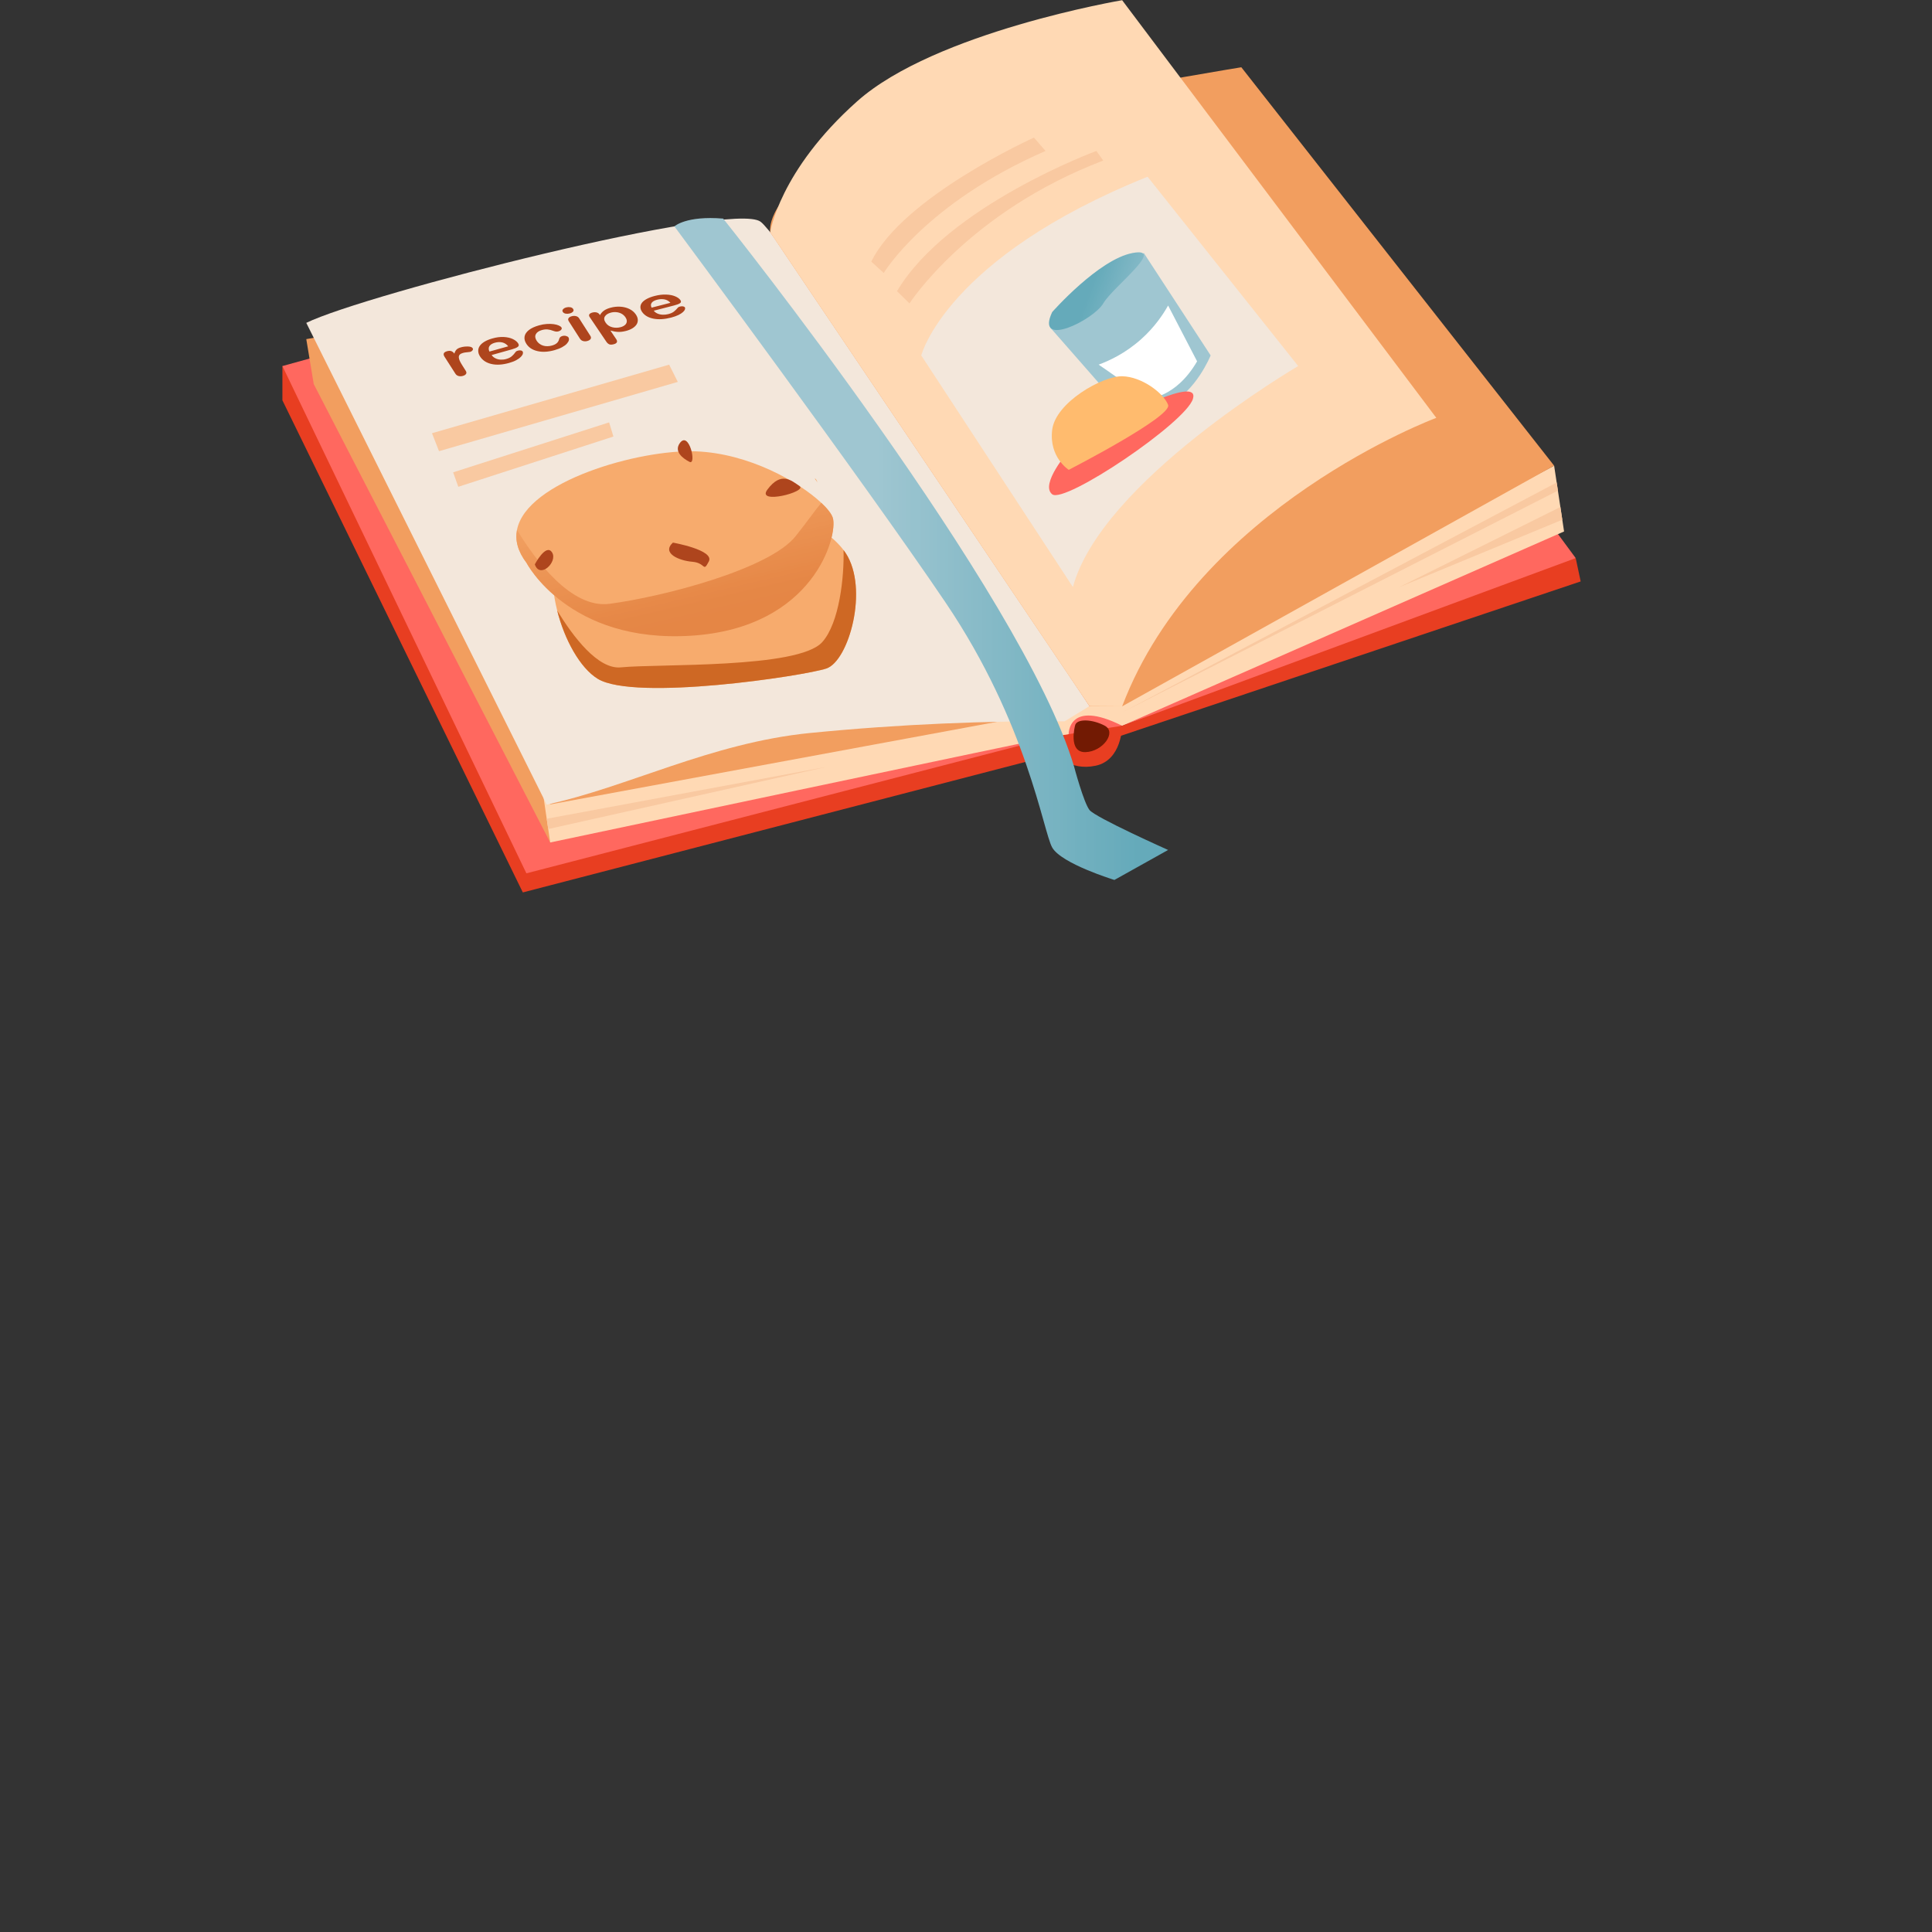<svg xmlns="http://www.w3.org/2000/svg" xmlns:xlink="http://www.w3.org/1999/xlink" width="500" zoomAndPan="magnify" viewBox="0 0 375 375" height="500" preserveAspectRatio="xMidYMid meet" version="1.0"><rect x="0" y="0" width="375" height="375" fill="#333333" stroke="none"/><defs><clipPath id="bbbf6f0383"><path d="M 54.816 71.039 L 205.223 71.039 L 205.223 173.219 L 54.816 173.219 Z M 54.816 71.039 " clip-rule="nonzero"/></clipPath><clipPath id="6be20c1f82"><path d="M 54.816 45 L 206 45 L 206 170 L 54.816 170 Z M 54.816 45 " clip-rule="nonzero"/></clipPath><clipPath id="c17c1f1293"><path d="M 216.27 108.137 L 306.809 108.137 L 306.809 143.316 L 216.27 143.316 Z M 216.27 108.137 " clip-rule="nonzero"/></clipPath><clipPath id="c6402d9c81"><path d="M 130.902 42.254 L 226.73 42.254 L 226.73 170.797 L 130.902 170.797 Z M 130.902 42.254 " clip-rule="nonzero"/></clipPath><clipPath id="7d8cacf13a"><path d="M 140.371 42.43 C 140.371 42.43 198.59 115.242 208.492 148.84 C 208.492 148.84 210.336 155.766 211.469 157.219 C 212.602 158.676 226.73 164.977 226.73 164.977 L 216.305 170.797 C 216.305 170.797 205.996 167.645 204.227 164.492 C 202.453 161.34 199.434 140.492 183.551 116.977 C 167.668 93.461 130.902 43.941 130.902 43.941 C 130.902 43.941 133.125 41.828 140.371 42.43 Z M 140.371 42.43 " clip-rule="nonzero"/></clipPath><clipPath id="3f8a9d2ec2"><path d="M 140.371 42.43 C 140.371 42.43 198.59 115.242 208.492 148.84 C 208.492 148.84 210.336 155.766 211.469 157.219 C 212.602 158.676 226.73 164.977 226.73 164.977 L 216.305 170.797 C 216.305 170.797 205.996 167.645 204.227 164.492 C 202.453 161.34 199.434 140.492 183.551 116.977 C 167.668 93.461 130.902 43.941 130.902 43.941 C 130.902 43.941 133.125 41.828 140.371 42.43 " clip-rule="nonzero"/></clipPath><linearGradient x1="-0" gradientTransform="matrix(95.831, 0, 0, 96.177, 130.901, 106.56)" y1="0" x2="1" gradientUnits="userSpaceOnUse" y2="0" id="d45932d77e"><stop stop-opacity="1" stop-color="rgb(62.399%, 77.599%, 81.999%)" offset="0"/><stop stop-opacity="1" stop-color="rgb(62.399%, 77.599%, 81.999%)" offset="0.25"/><stop stop-opacity="1" stop-color="rgb(62.399%, 77.599%, 81.999%)" offset="0.375"/><stop stop-opacity="1" stop-color="rgb(62.393%, 77.599%, 81.999%)" offset="0.406"/><stop stop-opacity="1" stop-color="rgb(62.192%, 77.597%, 81.998%)" offset="0.414"/><stop stop-opacity="1" stop-color="rgb(61.801%, 77.451%, 81.801%)" offset="0.422"/><stop stop-opacity="1" stop-color="rgb(61.411%, 77.301%, 81.602%)" offset="0.43"/><stop stop-opacity="1" stop-color="rgb(61.02%, 77.112%, 81.599%)" offset="0.438"/><stop stop-opacity="1" stop-color="rgb(60.803%, 76.904%, 81.4%)" offset="0.441"/><stop stop-opacity="1" stop-color="rgb(60.783%, 76.884%, 81.2%)" offset="0.445"/><stop stop-opacity="1" stop-color="rgb(60.588%, 76.692%, 81.2%)" offset="0.453"/><stop stop-opacity="1" stop-color="rgb(60.197%, 76.5%, 81.2%)" offset="0.461"/><stop stop-opacity="1" stop-color="rgb(59.807%, 76.5%, 81.006%)" offset="0.469"/><stop stop-opacity="1" stop-color="rgb(59.416%, 76.311%, 80.806%)" offset="0.477"/><stop stop-opacity="1" stop-color="rgb(59%, 76.1%, 80.789%)" offset="0.48"/><stop stop-opacity="1" stop-color="rgb(58.78%, 76.08%, 80.78%)" offset="0.484"/><stop stop-opacity="1" stop-color="rgb(58.589%, 75.89%, 80.589%)" offset="0.5"/><stop stop-opacity="1" stop-color="rgb(58.205%, 75.699%, 80.399%)" offset="0.508"/><stop stop-opacity="1" stop-color="rgb(57.814%, 75.508%, 80.208%)" offset="0.516"/><stop stop-opacity="1" stop-color="rgb(57.448%, 75.298%, 80.008%)" offset="0.523"/><stop stop-opacity="1" stop-color="rgb(57.082%, 75.089%, 79.993%)" offset="0.531"/><stop stop-opacity="1" stop-color="rgb(56.691%, 74.899%, 79.793%)" offset="0.539"/><stop stop-opacity="1" stop-color="rgb(56.3%, 74.899%, 79.599%)" offset="0.547"/><stop stop-opacity="1" stop-color="rgb(56.102%, 74.707%, 79.407%)" offset="0.555"/><stop stop-opacity="1" stop-color="rgb(55.911%, 74.507%, 79.207%)" offset="0.562"/><stop stop-opacity="1" stop-color="rgb(55.504%, 74.3%, 79.192%)" offset="0.566"/><stop stop-opacity="1" stop-color="rgb(55.284%, 74.1%, 79.184%)" offset="0.57"/><stop stop-opacity="1" stop-color="rgb(55.089%, 74.097%, 78.992%)" offset="0.578"/><stop stop-opacity="1" stop-color="rgb(54.698%, 73.898%, 78.799%)" offset="0.586"/><stop stop-opacity="1" stop-color="rgb(54.308%, 73.701%, 78.799%)" offset="0.594"/><stop stop-opacity="1" stop-color="rgb(53.917%, 73.7%, 78.61%)" offset="0.602"/><stop stop-opacity="1" stop-color="rgb(53.7%, 73.499%, 78.41%)" offset="0.605"/><stop stop-opacity="1" stop-color="rgb(53.68%, 73.299%, 78.4%)" offset="0.609"/><stop stop-opacity="1" stop-color="rgb(53.485%, 73.294%, 78.395%)" offset="0.617"/><stop stop-opacity="1" stop-color="rgb(53.094%, 73.094%, 78.195%)" offset="0.625"/><stop stop-opacity="1" stop-color="rgb(52.704%, 72.899%, 78%)" offset="0.633"/><stop stop-opacity="1" stop-color="rgb(52.361%, 72.899%, 78%)" offset="0.641"/><stop stop-opacity="1" stop-color="rgb(51.996%, 72.699%, 77.798%)" offset="0.645"/><stop stop-opacity="1" stop-color="rgb(51.778%, 72.499%, 77.599%)" offset="0.648"/><stop stop-opacity="1" stop-color="rgb(51.588%, 72.495%, 77.599%)" offset="0.656"/><stop stop-opacity="1" stop-color="rgb(51.398%, 72.343%, 77.597%)" offset="0.664"/><stop stop-opacity="1" stop-color="rgb(51.201%, 72.198%, 77.451%)" offset="0.672"/><stop stop-opacity="1" stop-color="rgb(50.81%, 72.006%, 77.301%)" offset="0.68"/><stop stop-opacity="1" stop-color="rgb(50.42%, 71.806%, 77.299%)" offset="0.688"/><stop stop-opacity="1" stop-color="rgb(50.003%, 71.791%, 77.1%)" offset="0.691"/><stop stop-opacity="1" stop-color="rgb(49.783%, 71.783%, 76.9%)" offset="0.695"/><stop stop-opacity="1" stop-color="rgb(49.588%, 71.591%, 76.9%)" offset="0.703"/><stop stop-opacity="1" stop-color="rgb(49.197%, 71.399%, 76.9%)" offset="0.711"/><stop stop-opacity="1" stop-color="rgb(49.001%, 71.205%, 76.706%)" offset="0.719"/><stop stop-opacity="1" stop-color="rgb(48.81%, 71.005%, 76.506%)" offset="0.727"/><stop stop-opacity="1" stop-color="rgb(48.401%, 70.99%, 76.489%)" offset="0.73"/><stop stop-opacity="1" stop-color="rgb(48.181%, 70.981%, 76.48%)" offset="0.734"/><stop stop-opacity="1" stop-color="rgb(47.986%, 70.79%, 76.289%)" offset="0.742"/><stop stop-opacity="1" stop-color="rgb(47.646%, 70.599%, 76.099%)" offset="0.75"/><stop stop-opacity="1" stop-color="rgb(47.304%, 70.404%, 76.099%)" offset="0.758"/><stop stop-opacity="1" stop-color="rgb(46.913%, 70.204%, 75.908%)" offset="0.766"/><stop stop-opacity="1" stop-color="rgb(46.698%, 70.189%, 75.708%)" offset="0.773"/><stop stop-opacity="1" stop-color="rgb(46.483%, 69.989%, 75.693%)" offset="0.781"/><stop stop-opacity="1" stop-color="rgb(46.092%, 69.798%, 75.493%)" offset="0.789"/><stop stop-opacity="1" stop-color="rgb(45.702%, 69.601%, 75.299%)" offset="0.797"/><stop stop-opacity="1" stop-color="rgb(45.311%, 69.402%, 75.299%)" offset="0.805"/><stop stop-opacity="1" stop-color="rgb(44.92%, 69.211%, 75.111%)" offset="0.812"/><stop stop-opacity="1" stop-color="rgb(44.511%, 69.011%, 74.911%)" offset="0.816"/><stop stop-opacity="1" stop-color="rgb(44.299%, 68.999%, 74.899%)" offset="0.82"/><stop stop-opacity="1" stop-color="rgb(44.296%, 68.996%, 74.896%)" offset="0.828"/><stop stop-opacity="1" stop-color="rgb(44.098%, 68.797%, 74.698%)" offset="0.836"/><stop stop-opacity="1" stop-color="rgb(43.707%, 68.6%, 74.501%)" offset="0.844"/><stop stop-opacity="1" stop-color="rgb(43.317%, 68.41%, 74.5%)" offset="0.852"/><stop stop-opacity="1" stop-color="rgb(42.903%, 68.21%, 74.3%)" offset="0.855"/><stop stop-opacity="1" stop-color="rgb(42.685%, 68.199%, 74.1%)" offset="0.859"/><stop stop-opacity="1" stop-color="rgb(42.537%, 68.195%, 74.1%)" offset="0.867"/><stop stop-opacity="1" stop-color="rgb(42.195%, 67.995%, 74.1%)" offset="0.875"/><stop stop-opacity="1" stop-color="rgb(42%, 67.799%, 73.904%)" offset="0.883"/><stop stop-opacity="1" stop-color="rgb(41.809%, 67.656%, 73.705%)" offset="0.891"/><stop stop-opacity="1" stop-color="rgb(41.397%, 67.496%, 73.688%)" offset="0.895"/><stop stop-opacity="1" stop-color="rgb(41.177%, 67.477%, 73.677%)" offset="0.898"/><stop stop-opacity="1" stop-color="rgb(40.982%, 67.288%, 73.488%)" offset="0.906"/><stop stop-opacity="1" stop-color="rgb(40.591%, 67.099%, 73.299%)" offset="0.914"/><stop stop-opacity="1" stop-color="rgb(40.201%, 67.099%, 73.299%)" offset="0.922"/><stop stop-opacity="1" stop-color="rgb(39.906%, 67.003%, 73.203%)" offset="0.93"/><stop stop-opacity="1" stop-color="rgb(39.709%, 66.809%, 73.01%)" offset="0.938"/><stop stop-opacity="1" stop-color="rgb(39.606%, 66.705%, 72.905%)" offset="1"/></linearGradient><clipPath id="fe64d68543"><path d="M 100.066 97.477 L 161.887 97.477 L 161.887 123.703 L 100.066 123.703 Z M 100.066 97.477 " clip-rule="nonzero"/></clipPath><clipPath id="35f4c36050"><path d="M 134.215 123.387 C 110.359 124.922 102.215 109.273 102.215 109.273 C 100.488 107.012 99.965 104.867 100.348 102.859 C 103.809 108.555 110.844 118.195 118.309 117.199 C 128.836 115.801 149.367 110.457 154.434 104.07 C 156.684 101.238 158.23 99.012 159.414 97.602 C 160.641 98.754 161.422 99.773 161.648 100.52 C 162.672 103.871 158.07 121.852 134.215 123.387 Z M 134.215 123.387 " clip-rule="nonzero"/></clipPath><clipPath id="360b998eeb"><path d="M 134.215 123.387 C 110.359 124.922 102.215 109.273 102.215 109.273 C 100.488 107.012 99.965 104.867 100.348 102.859 C 103.809 108.555 110.844 118.195 118.309 117.199 C 128.836 115.801 149.367 110.457 154.434 104.07 C 156.684 101.238 158.23 99.012 159.414 97.602 C 160.641 98.754 161.422 99.773 161.648 100.52 C 162.672 103.871 158.07 121.852 134.215 123.387 " clip-rule="nonzero"/></clipPath><clipPath id="a60805c254"><path d="M 159.434 83.672 L 93.941 99.012 L 103.203 138.848 L 168.695 123.508 Z M 159.434 83.672 " clip-rule="nonzero"/></clipPath><linearGradient x1="0.491" gradientTransform="matrix(14.082, 60.554, -60.336, 14.133, 121.326, 61.296)" y1="0" x2="1.126" gradientUnits="userSpaceOnUse" y2="0" id="e2f0f890ff"><stop stop-opacity="1" stop-color="rgb(95.699%, 64.677%, 39.999%)" offset="0"/><stop stop-opacity="1" stop-color="rgb(95.699%, 64.488%, 39.999%)" offset="0.016"/><stop stop-opacity="1" stop-color="rgb(95.598%, 64.299%, 39.899%)" offset="0.023"/><stop stop-opacity="1" stop-color="rgb(95.398%, 64.297%, 39.697%)" offset="0.031"/><stop stop-opacity="1" stop-color="rgb(95.299%, 64.108%, 39.409%)" offset="0.047"/><stop stop-opacity="1" stop-color="rgb(95.299%, 63.731%, 39.209%)" offset="0.062"/><stop stop-opacity="1" stop-color="rgb(95.12%, 63.521%, 39.021%)" offset="0.078"/><stop stop-opacity="1" stop-color="rgb(94.92%, 63.332%, 38.652%)" offset="0.094"/><stop stop-opacity="1" stop-color="rgb(94.899%, 63.065%, 38.364%)" offset="0.102"/><stop stop-opacity="1" stop-color="rgb(94.899%, 62.866%, 38.165%)" offset="0.109"/><stop stop-opacity="1" stop-color="rgb(94.74%, 62.613%, 37.874%)" offset="0.125"/><stop stop-opacity="1" stop-color="rgb(94.54%, 62.286%, 37.532%)" offset="0.156"/><stop stop-opacity="1" stop-color="rgb(94.362%, 61.919%, 37.204%)" offset="0.172"/><stop stop-opacity="1" stop-color="rgb(94.162%, 61.662%, 36.838%)" offset="0.188"/><stop stop-opacity="1" stop-color="rgb(94.099%, 61.478%, 36.574%)" offset="0.203"/><stop stop-opacity="1" stop-color="rgb(93.985%, 61.163%, 36.385%)" offset="0.219"/><stop stop-opacity="1" stop-color="rgb(93.785%, 60.875%, 36.174%)" offset="0.227"/><stop stop-opacity="1" stop-color="rgb(93.7%, 60.68%, 35.979%)" offset="0.234"/><stop stop-opacity="1" stop-color="rgb(93.7%, 60.489%, 35.684%)" offset="0.25"/><stop stop-opacity="1" stop-color="rgb(93.607%, 60.306%, 35.301%)" offset="0.266"/><stop stop-opacity="1" stop-color="rgb(93.407%, 60.019%, 35.007%)" offset="0.281"/><stop stop-opacity="1" stop-color="rgb(93.3%, 59.724%, 34.9%)" offset="0.289"/><stop stop-opacity="1" stop-color="rgb(93.3%, 59.528%, 34.816%)" offset="0.297"/><stop stop-opacity="1" stop-color="rgb(93.228%, 59.315%, 34.544%)" offset="0.312"/><stop stop-opacity="1" stop-color="rgb(93.027%, 59.135%, 34.163%)" offset="0.328"/><stop stop-opacity="1" stop-color="rgb(92.899%, 58.971%, 33.87%)" offset="0.336"/><stop stop-opacity="1" stop-color="rgb(92.838%, 58.772%, 33.734%)" offset="0.344"/><stop stop-opacity="1" stop-color="rgb(92.638%, 58.537%, 33.646%)" offset="0.359"/><stop stop-opacity="1" stop-color="rgb(92.499%, 58.4%, 33.492%)" offset="0.367"/><stop stop-opacity="1" stop-color="rgb(92.499%, 58.348%, 33.293%)" offset="0.375"/><stop stop-opacity="1" stop-color="rgb(92.468%, 58.107%, 33.008%)" offset="0.391"/><stop stop-opacity="1" stop-color="rgb(92.319%, 57.736%, 32.637%)" offset="0.406"/><stop stop-opacity="1" stop-color="rgb(92.181%, 57.408%, 32.307%)" offset="0.438"/><stop stop-opacity="1" stop-color="rgb(91.982%, 57.074%, 31.973%)" offset="0.453"/><stop stop-opacity="1" stop-color="rgb(91.8%, 56.784%, 31.683%)" offset="0.461"/><stop stop-opacity="1" stop-color="rgb(91.8%, 56.59%, 31.482%)" offset="0.469"/><stop stop-opacity="1" stop-color="rgb(91.8%, 56.499%, 31.194%)" offset="0.484"/><stop stop-opacity="1" stop-color="rgb(91.702%, 56.401%, 31.003%)" offset="0.492"/><stop stop-opacity="1" stop-color="rgb(91.504%, 56.204%, 31%)" offset="0.5"/><stop stop-opacity="1" stop-color="rgb(91.4%, 55.914%, 30.812%)" offset="0.516"/><stop stop-opacity="1" stop-color="rgb(91.399%, 55.537%, 30.437%)" offset="0.531"/><stop stop-opacity="1" stop-color="rgb(91.324%, 55.324%, 30.15%)" offset="0.539"/><stop stop-opacity="1" stop-color="rgb(91.15%, 55.299%, 29.95%)" offset="0.547"/><stop stop-opacity="1" stop-color="rgb(91.023%, 55.135%, 29.659%)" offset="0.562"/><stop stop-opacity="1" stop-color="rgb(90.999%, 54.781%, 29.434%)" offset="0.578"/><stop stop-opacity="1" stop-color="rgb(90.846%, 54.546%, 29.247%)" offset="0.594"/><stop stop-opacity="1" stop-color="rgb(90.646%, 54.356%, 28.903%)" offset="0.609"/><stop stop-opacity="1" stop-color="rgb(90.599%, 54.115%, 28.615%)" offset="0.617"/><stop stop-opacity="1" stop-color="rgb(90.599%, 53.918%, 28.418%)" offset="0.625"/><stop stop-opacity="1" stop-color="rgb(90.465%, 53.625%, 28.258%)" offset="0.641"/><stop stop-opacity="1" stop-color="rgb(90.265%, 53.366%, 28.078%)" offset="0.656"/><stop stop-opacity="1" stop-color="rgb(90.08%, 53.181%, 27.789%)" offset="0.672"/><stop stop-opacity="1" stop-color="rgb(89.88%, 52.925%, 27.505%)" offset="0.688"/><stop stop-opacity="1" stop-color="rgb(89.799%, 52.643%, 27.243%)" offset="0.75"/><stop stop-opacity="1" stop-color="rgb(89.799%, 52.499%, 27.1%)" offset="1"/></linearGradient><clipPath id="dea001f79f"><path d="M 203.738 49.078 L 235 49.078 L 235 81.273 L 203.738 81.273 Z M 203.738 49.078 " clip-rule="nonzero"/></clipPath><clipPath id="ce7f9b91aa"><path d="M 234.984 68.988 C 234.984 68.988 232.164 76.004 226.73 78.59 C 221.297 81.176 219.203 81.094 219.203 81.094 L 212.312 73.234 L 203.879 63.613 L 217.809 52.082 L 222.012 49.105 L 230.277 61.77 Z M 234.984 68.988 " clip-rule="nonzero"/></clipPath><clipPath id="101ff040d7"><path d="M 234.984 68.988 C 234.984 68.988 232.164 76.004 226.73 78.59 C 221.297 81.176 219.203 81.094 219.203 81.094 L 212.312 73.234 L 203.879 63.613 L 217.809 52.082 L 222.012 49.105 L 230.277 61.77 L 234.984 68.988 " clip-rule="nonzero"/></clipPath><clipPath id="5ac7dfc4cf"><path d="M 203.523 48.867 L 222.219 48.867 L 222.219 64.215 L 203.523 64.215 Z M 203.523 48.867 " clip-rule="nonzero"/></clipPath><clipPath id="ec4ef574f9"><path d="M 204.227 60.574 C 204.227 60.574 213.242 50.328 219.848 49.105 C 226.449 47.883 216.016 55.672 214.145 58.891 C 212.277 62.105 200.844 67.773 204.227 60.574 Z M 204.227 60.574 " clip-rule="nonzero"/></clipPath><clipPath id="1bc573ea6f"><path d="M 204.227 60.574 C 204.227 60.574 213.242 50.328 219.848 49.105 C 226.449 47.883 216.016 55.672 214.145 58.891 C 212.277 62.105 200.844 67.773 204.227 60.574 " clip-rule="nonzero"/></clipPath><clipPath id="019546c0c5"><path d="M 223.582 75.879 L 232.699 50.109 L 203.711 39.777 L 194.594 65.547 Z M 223.582 75.879 " clip-rule="nonzero"/></clipPath><linearGradient x1="0.478" gradientTransform="matrix(-25.847, -9.213, 9.179, -25.941, 235.975, 64.691)" y1="0" x2="1.307" gradientUnits="userSpaceOnUse" y2="0" id="afba308fb2"><stop stop-opacity="1" stop-color="rgb(59.398%, 76.099%, 80.8%)" offset="0"/><stop stop-opacity="1" stop-color="rgb(59.253%, 76.053%, 80.754%)" offset="0.008"/><stop stop-opacity="1" stop-color="rgb(58.965%, 75.864%, 80.563%)" offset="0.016"/><stop stop-opacity="1" stop-color="rgb(58.675%, 75.71%, 80.409%)" offset="0.023"/><stop stop-opacity="1" stop-color="rgb(58.376%, 75.699%, 80.399%)" offset="0.031"/><stop stop-opacity="1" stop-color="rgb(58.061%, 75.65%, 80.351%)" offset="0.039"/><stop stop-opacity="1" stop-color="rgb(57.759%, 75.458%, 80.159%)" offset="0.047"/><stop stop-opacity="1" stop-color="rgb(57.504%, 75.307%, 80.006%)" offset="0.055"/><stop stop-opacity="1" stop-color="rgb(57.265%, 75.218%, 79.918%)" offset="0.062"/><stop stop-opacity="1" stop-color="rgb(56.992%, 75.018%, 79.718%)" offset="0.07"/><stop stop-opacity="1" stop-color="rgb(56.703%, 74.899%, 79.599%)" offset="0.078"/><stop stop-opacity="1" stop-color="rgb(56.398%, 74.768%, 79.599%)" offset="0.086"/><stop stop-opacity="1" stop-color="rgb(56.084%, 74.568%, 79.515%)" offset="0.094"/><stop stop-opacity="1" stop-color="rgb(55.786%, 74.471%, 79.315%)" offset="0.102"/><stop stop-opacity="1" stop-color="rgb(55.498%, 74.298%, 79.199%)" offset="0.109"/><stop stop-opacity="1" stop-color="rgb(55.209%, 74.126%, 79.082%)" offset="0.117"/><stop stop-opacity="1" stop-color="rgb(54.919%, 74.037%, 78.882%)" offset="0.125"/><stop stop-opacity="1" stop-color="rgb(54.631%, 73.837%, 78.799%)" offset="0.133"/><stop stop-opacity="1" stop-color="rgb(54.32%, 73.7%, 78.799%)" offset="0.141"/><stop stop-opacity="1" stop-color="rgb(54.007%, 73.579%, 78.679%)" offset="0.148"/><stop stop-opacity="1" stop-color="rgb(53.714%, 73.378%, 78.479%)" offset="0.156"/><stop stop-opacity="1" stop-color="rgb(53.426%, 73.289%, 78.4%)" offset="0.164"/><stop stop-opacity="1" stop-color="rgb(53.137%, 73.137%, 78.4%)" offset="0.172"/><stop stop-opacity="1" stop-color="rgb(52.849%, 72.946%, 78.302%)" offset="0.18"/><stop stop-opacity="1" stop-color="rgb(52.57%, 72.899%, 78.102%)" offset="0.188"/><stop stop-opacity="1" stop-color="rgb(52.328%, 72.899%, 78%)" offset="0.195"/><stop stop-opacity="1" stop-color="rgb(52.06%, 72.749%, 77.85%)" offset="0.203"/><stop stop-opacity="1" stop-color="rgb(51.749%, 72.549%, 77.649%)" offset="0.211"/><stop stop-opacity="1" stop-color="rgb(51.454%, 72.466%, 77.599%)" offset="0.219"/><stop stop-opacity="1" stop-color="rgb(51.166%, 72.324%, 77.599%)" offset="0.227"/><stop stop-opacity="1" stop-color="rgb(50.876%, 72.206%, 77.498%)" offset="0.234"/><stop stop-opacity="1" stop-color="rgb(50.587%, 72.121%, 77.348%)" offset="0.242"/><stop stop-opacity="1" stop-color="rgb(50.296%, 71.921%, 77.299%)" offset="0.25"/><stop stop-opacity="1" stop-color="rgb(49.973%, 71.663%, 77.162%)" offset="0.266"/><stop stop-opacity="1" stop-color="rgb(49.718%, 71.463%, 76.962%)" offset="0.273"/><stop stop-opacity="1" stop-color="rgb(49.493%, 71.373%, 76.874%)" offset="0.281"/><stop stop-opacity="1" stop-color="rgb(49.205%, 71.204%, 76.704%)" offset="0.289"/><stop stop-opacity="1" stop-color="rgb(48.915%, 71.03%, 76.53%)" offset="0.297"/><stop stop-opacity="1" stop-color="rgb(48.619%, 70.932%, 76.5%)" offset="0.305"/><stop stop-opacity="1" stop-color="rgb(48.305%, 70.732%, 76.471%)" offset="0.312"/><stop stop-opacity="1" stop-color="rgb(48%, 70.599%, 76.299%)" offset="0.32"/><stop stop-opacity="1" stop-color="rgb(47.739%, 70.599%, 76.126%)" offset="0.328"/><stop stop-opacity="1" stop-color="rgb(47.501%, 70.538%, 76.038%)" offset="0.336"/><stop stop-opacity="1" stop-color="rgb(47.232%, 70.338%, 75.838%)" offset="0.344"/><stop stop-opacity="1" stop-color="rgb(46.944%, 70.2%, 75.699%)" offset="0.352"/><stop stop-opacity="1" stop-color="rgb(46.655%, 70.105%, 75.699%)" offset="0.359"/><stop stop-opacity="1" stop-color="rgb(46.361%, 69.905%, 75.655%)" offset="0.367"/><stop stop-opacity="1" stop-color="rgb(46.046%, 69.791%, 75.455%)" offset="0.375"/><stop stop-opacity="1" stop-color="rgb(45.738%, 69.638%, 75.299%)" offset="0.383"/><stop stop-opacity="1" stop-color="rgb(45.45%, 69.446%, 75.299%)" offset="0.391"/><stop stop-opacity="1" stop-color="rgb(45.16%, 69.357%, 75.258%)" offset="0.398"/><stop stop-opacity="1" stop-color="rgb(44.872%, 69.171%, 75.072%)" offset="0.406"/><stop stop-opacity="1" stop-color="rgb(44.583%, 69.012%, 74.913%)" offset="0.414"/><stop stop-opacity="1" stop-color="rgb(44.283%, 68.913%, 74.814%)" offset="0.422"/><stop stop-opacity="1" stop-color="rgb(43.97%, 68.713%, 74.614%)" offset="0.43"/><stop stop-opacity="1" stop-color="rgb(43.666%, 68.599%, 74.5%)" offset="0.438"/><stop stop-opacity="1" stop-color="rgb(43.378%, 68.466%, 74.5%)" offset="0.445"/><stop stop-opacity="1" stop-color="rgb(43.089%, 68.266%, 74.422%)" offset="0.453"/><stop stop-opacity="1" stop-color="rgb(42.805%, 68.199%, 74.222%)" offset="0.461"/><stop stop-opacity="1" stop-color="rgb(42.558%, 68.199%, 74.1%)" offset="0.469"/><stop stop-opacity="1" stop-color="rgb(42.297%, 68.073%, 73.973%)" offset="0.477"/><stop stop-opacity="1" stop-color="rgb(41.992%, 67.873%, 73.773%)" offset="0.484"/><stop stop-opacity="1" stop-color="rgb(41.695%, 67.781%, 73.7%)" offset="0.492"/><stop stop-opacity="1" stop-color="rgb(41.406%, 67.654%, 73.7%)" offset="0.5"/><stop stop-opacity="1" stop-color="rgb(41.116%, 67.522%, 73.586%)" offset="0.508"/><stop stop-opacity="1" stop-color="rgb(40.828%, 67.441%, 73.386%)" offset="0.516"/><stop stop-opacity="1" stop-color="rgb(40.541%, 67.241%, 73.299%)" offset="0.531"/><stop stop-opacity="1" stop-color="rgb(40.295%, 66.995%, 73.195%)" offset="0.539"/><stop stop-opacity="1" stop-color="rgb(40.034%, 66.795%, 72.995%)" offset="0.547"/><stop stop-opacity="1" stop-color="rgb(39.738%, 66.699%, 72.899%)" offset="0.562"/><stop stop-opacity="1" stop-color="rgb(39.6%, 66.699%, 72.899%)" offset="0.625"/><stop stop-opacity="1" stop-color="rgb(39.6%, 66.699%, 72.899%)" offset="0.75"/><stop stop-opacity="1" stop-color="rgb(39.6%, 66.699%, 72.899%)" offset="1"/></linearGradient></defs><path fill="#ff685f" d="M 302.461 111.723 L 305.844 108.328 L 238.688 17.336 L 147.621 45.664 L 206.562 144.855 L 217.809 140.871 L 302.461 111.723 " fill-opacity="1" fill-rule="nonzero"/><g clip-path="url(#bbbf6f0383)"><path fill="#e83e21" d="M 54.816 71.051 L 54.816 77.703 L 101.48 173.219 L 205.129 146.309 L 205.129 142.859 L 54.816 71.051 " fill-opacity="1" fill-rule="nonzero"/></g><g clip-path="url(#6be20c1f82)"><path fill="#ff685f" d="M 102.172 169.512 L 205.129 142.859 L 146.617 45.664 L 54.816 71.051 L 102.172 169.512 " fill-opacity="1" fill-rule="nonzero"/></g><path fill="#f29e5f" d="M 67.664 64.367 L 59.449 65.824 L 60.898 74.551 L 106.797 163.523 L 108.246 148.84 L 67.664 64.367 " fill-opacity="1" fill-rule="nonzero"/><path fill="#e83e21" d="M 205.129 145.504 L 205.129 146.309 C 205.129 146.309 207.5 149.703 212.652 148.629 C 217.809 147.551 217.809 140.871 217.809 140.871 L 205.129 142.859 L 205.129 145.504 " fill-opacity="1" fill-rule="nonzero"/><path fill="#ffd9b4" d="M 104.863 150.434 L 106.797 163.523 C 106.797 163.523 202.832 143.223 205.129 142.859 C 207.426 142.5 207.426 142.5 207.426 142.5 C 207.426 142.5 207.285 135.59 217.809 140.871 L 303.586 103.156 L 301.656 90.391 L 214.371 136.453 C 214.371 136.453 212.762 136.734 211.09 137.137 C 209.008 137.641 207.605 138.477 207.445 138.551 C 200.84 141.797 160.047 132.035 160.047 132.035 C 148.758 129.332 131.18 130.574 104.863 150.434 " fill-opacity="1" fill-rule="nonzero"/><g clip-path="url(#c17c1f1293)"><path fill="#e83e21" d="M 216.305 143.238 L 217.809 140.871 L 305.844 108.328 L 306.809 112.855 L 216.305 143.238 " fill-opacity="1" fill-rule="nonzero"/></g><path fill="#f29e5f" d="M 106.637 156.168 L 195.844 139.676 C 195.844 139.676 156.098 141.328 155.363 140.871 C 154.625 140.41 126.281 144.527 125.719 144.855 C 125.156 145.18 106.637 156.168 106.637 156.168 " fill-opacity="1" fill-rule="nonzero"/><path fill="#f3e7db" d="M 211.469 137.051 C 211.469 137.051 153.176 47.156 147.621 43.031 C 142.062 38.91 70.805 57.094 59.449 62.668 L 106.117 156.168 C 121.73 152.828 138.02 144.168 157.254 142.27 C 175.09 140.512 191.648 139.906 206.641 140.008 C 208.25 139.02 209.859 138.035 211.469 137.051 " fill-opacity="1" fill-rule="nonzero"/><path fill="#f29e5f" d="M 149.504 45.074 C 149.504 45.074 148.344 39.469 159.941 31.875 C 171.535 24.285 240.941 13.055 240.941 13.055 L 301.656 90.391 L 217.809 137.098 L 211.469 137.051 L 149.504 45.074 " fill-opacity="1" fill-rule="nonzero"/><path fill="#ffd9b4" d="M 149.504 45.074 C 149.504 45.074 151.242 33.129 166.383 19.656 C 181.52 6.184 217.809 0.039 217.809 0.039 L 278.785 81.102 C 278.785 81.102 232.516 98.309 217.809 137.098 L 211.469 137.051 L 149.504 45.074 " fill-opacity="1" fill-rule="nonzero"/><g clip-path="url(#c6402d9c81)"><g clip-path="url(#7d8cacf13a)"><g clip-path="url(#3f8a9d2ec2)"><path fill="url(#d45932d77e)" d="M 130.902 42.254 L 130.902 170.797 L 226.73 170.797 L 226.73 42.254 Z M 130.902 42.254 " fill-rule="nonzero"/></g></g></g><path fill="#f7ab6d" d="M 160.391 129.758 C 156.031 131.203 123.207 136.152 116.023 131.758 C 112.559 129.641 109.559 124.109 108.152 118.516 C 106.637 112.516 106.953 106.438 110.477 104.402 C 110.477 104.402 123.273 96.082 132.699 94.668 C 141.855 93.289 158.617 100.035 163.73 106.762 C 163.879 106.957 164.016 107.156 164.145 107.348 C 168.688 114.266 164.75 128.309 160.391 129.758 " fill-opacity="1" fill-rule="nonzero"/><path fill="#f7ab6d" d="M 158.695 93.652 C 158.238 93.086 158.051 92.797 158.25 92.906 C 158.383 92.977 158.535 93.238 158.695 93.652 " fill-opacity="1" fill-rule="nonzero"/><path fill="#ce6824" d="M 160.391 129.758 C 156.031 131.203 123.207 136.152 116.023 131.758 C 112.559 129.641 109.559 124.109 108.152 118.516 C 111.211 123.535 116.051 129.98 120.516 129.535 C 127.766 128.812 154.914 129.82 159.582 124.648 C 162.957 120.91 163.875 111.816 163.73 106.762 C 163.879 106.957 164.016 107.156 164.145 107.348 C 168.688 114.266 164.75 128.309 160.391 129.758 " fill-opacity="1" fill-rule="nonzero"/><path fill="#f7ab6d" d="M 134.215 123.387 C 110.359 124.922 102.215 109.273 102.215 109.273 C 100.488 107.012 99.965 104.867 100.348 102.859 C 102.148 93.418 124.094 87.195 135.051 87.605 C 145.387 87.988 155.121 93.566 159.414 97.602 C 160.641 98.754 161.422 99.773 161.648 100.52 C 162.672 103.871 158.07 121.852 134.215 123.387 " fill-opacity="1" fill-rule="nonzero"/><g clip-path="url(#fe64d68543)"><g clip-path="url(#35f4c36050)"><g clip-path="url(#360b998eeb)"><g clip-path="url(#a60805c254)"><path fill="url(#e2f0f890ff)" d="M 158.691 83.867 L 94.309 98.949 L 103.258 137.434 L 167.641 122.355 Z M 158.691 83.867 " fill-rule="nonzero"/></g></g></g></g><path fill="#ae451d" d="M 103.809 109.543 C 103.809 109.543 105.98 105.391 107.152 107.219 C 108.324 109.051 104.785 112.453 103.809 109.543 " fill-opacity="1" fill-rule="nonzero"/><path fill="#ae451d" d="M 130.609 105.32 C 130.609 105.32 138.742 106.758 137.582 108.977 C 136.418 111.199 137.031 109.254 134.391 109.039 C 131.746 108.824 128.383 107.355 130.609 105.32 " fill-opacity="1" fill-rule="nonzero"/><path fill="#ae451d" d="M 148.945 95.039 C 151.605 91.441 153.602 93.258 155.191 94.352 C 156.777 95.445 146.727 98.039 148.945 95.039 " fill-opacity="1" fill-rule="nonzero"/><path fill="#ae451d" d="M 131.906 86.074 C 133.727 83.375 135.289 90.391 133.832 89.645 C 132.375 88.895 130.871 87.617 131.906 86.074 " fill-opacity="1" fill-rule="nonzero"/><path fill="#f3e7db" d="M 178.816 68.988 C 178.816 68.988 183.613 50.062 222.746 34.305 L 251.977 71.051 C 251.977 71.051 213.816 93.34 208.25 113.945 L 178.816 68.988 " fill-opacity="1" fill-rule="nonzero"/><path fill="#ae451d" d="M 89.77 70.977 L 90.398 71.965 C 90.551 72.203 90.57 72.41 90.457 72.582 C 90.34 72.754 90.137 72.883 89.84 72.965 C 89.551 73.047 89.273 73.055 89.008 72.984 C 88.746 72.918 88.539 72.766 88.387 72.527 L 86.285 69.246 C 85.945 68.715 86.102 68.359 86.758 68.176 C 87.09 68.082 87.371 68.074 87.598 68.156 C 87.824 68.238 88.023 68.402 88.191 68.637 C 88.277 68.328 88.406 68.078 88.582 67.883 C 88.754 67.688 89.051 67.531 89.477 67.414 C 89.898 67.293 90.348 67.242 90.824 67.254 C 91.301 67.266 91.605 67.375 91.738 67.578 C 91.828 67.723 91.82 67.863 91.711 68.004 C 91.602 68.145 91.449 68.246 91.25 68.301 C 91.18 68.32 90.984 68.344 90.664 68.371 C 90.352 68.395 90.082 68.438 89.867 68.5 C 89.57 68.582 89.359 68.695 89.23 68.84 C 89.102 68.98 89.047 69.156 89.055 69.363 C 89.066 69.57 89.133 69.805 89.25 70.062 C 89.367 70.316 89.543 70.625 89.77 70.977 " fill-opacity="1" fill-rule="nonzero"/><path fill="#ae451d" d="M 94.996 68.242 L 98.645 67.219 C 98.336 66.828 97.957 66.582 97.508 66.469 C 97.059 66.359 96.57 66.379 96.043 66.527 C 95.543 66.668 95.195 66.883 95.004 67.176 C 94.812 67.473 94.809 67.824 94.996 68.242 Z M 99.359 67.809 L 95.426 68.914 C 95.602 69.18 95.844 69.391 96.156 69.543 C 96.465 69.699 96.801 69.785 97.164 69.805 C 97.527 69.824 97.891 69.785 98.246 69.684 C 98.488 69.617 98.699 69.539 98.875 69.449 C 99.055 69.359 99.211 69.254 99.355 69.133 C 99.496 69.008 99.621 68.887 99.727 68.762 C 99.832 68.637 99.965 68.469 100.125 68.262 C 100.195 68.18 100.328 68.113 100.52 68.059 C 100.727 68 100.914 67.988 101.082 68.02 C 101.254 68.047 101.379 68.125 101.453 68.246 C 101.523 68.352 101.531 68.496 101.48 68.68 C 101.43 68.859 101.301 69.059 101.098 69.27 C 100.895 69.48 100.602 69.691 100.223 69.898 C 99.844 70.109 99.371 70.293 98.809 70.449 C 97.516 70.812 96.371 70.879 95.379 70.648 C 94.387 70.418 93.652 69.93 93.18 69.191 C 92.953 68.844 92.836 68.492 92.824 68.148 C 92.809 67.801 92.902 67.473 93.105 67.164 C 93.309 66.855 93.621 66.574 94.043 66.32 C 94.469 66.066 94.98 65.855 95.586 65.688 C 96.371 65.465 97.105 65.375 97.793 65.41 C 98.48 65.449 99.062 65.582 99.539 65.812 C 100.016 66.039 100.359 66.316 100.562 66.633 C 100.754 66.93 100.73 67.164 100.496 67.332 C 100.266 67.504 99.883 67.66 99.359 67.809 " fill-opacity="1" fill-rule="nonzero"/><path fill="#ae451d" d="M 110.34 65.492 C 110.434 65.641 110.457 65.816 110.418 66.027 C 110.375 66.234 110.246 66.457 110.035 66.695 C 109.828 66.934 109.516 67.164 109.109 67.387 C 108.703 67.609 108.207 67.805 107.621 67.969 C 106.379 68.316 105.273 68.375 104.305 68.145 C 103.332 67.918 102.621 67.445 102.164 66.73 C 101.855 66.246 101.738 65.773 101.82 65.312 C 101.902 64.852 102.18 64.438 102.656 64.062 C 103.129 63.691 103.785 63.387 104.625 63.152 C 105.145 63.004 105.652 62.914 106.145 62.883 C 106.637 62.852 107.078 62.863 107.473 62.918 C 107.863 62.973 108.191 63.059 108.453 63.176 C 108.715 63.289 108.891 63.418 108.977 63.555 C 109.07 63.695 109.055 63.84 108.938 63.988 C 108.824 64.137 108.637 64.246 108.379 64.32 C 108.215 64.367 108.059 64.379 107.918 64.359 C 107.773 64.34 107.598 64.293 107.387 64.219 C 107.004 64.07 106.641 63.977 106.301 63.945 C 105.965 63.91 105.59 63.949 105.176 64.066 C 104.582 64.23 104.191 64.504 104 64.879 C 103.812 65.25 103.867 65.676 104.172 66.148 C 104.312 66.371 104.488 66.559 104.703 66.719 C 104.914 66.879 105.152 67 105.41 67.082 C 105.672 67.164 105.949 67.203 106.242 67.199 C 106.539 67.195 106.832 67.152 107.133 67.07 C 107.535 66.957 107.848 66.805 108.062 66.613 C 108.281 66.426 108.43 66.188 108.508 65.898 C 108.543 65.73 108.609 65.59 108.703 65.477 C 108.801 65.363 108.949 65.273 109.156 65.219 C 109.402 65.148 109.641 65.145 109.871 65.211 C 110.105 65.273 110.262 65.367 110.34 65.492 " fill-opacity="1" fill-rule="nonzero"/><path fill="#ae451d" d="M 112.398 61.77 L 114.582 65.18 C 114.73 65.414 114.75 65.621 114.637 65.793 C 114.523 65.969 114.316 66.098 114.023 66.18 C 113.727 66.266 113.449 66.27 113.184 66.195 C 112.922 66.125 112.715 65.973 112.57 65.742 L 110.41 62.367 C 110.258 62.137 110.238 61.934 110.348 61.766 C 110.457 61.594 110.66 61.469 110.953 61.387 C 111.246 61.301 111.531 61.293 111.797 61.359 C 112.062 61.422 112.266 61.559 112.398 61.77 Z M 110.625 60.832 C 110.344 60.91 110.07 60.926 109.809 60.883 C 109.547 60.836 109.355 60.723 109.238 60.535 C 109.129 60.371 109.145 60.203 109.277 60.039 C 109.414 59.875 109.617 59.754 109.887 59.676 C 110.145 59.605 110.406 59.586 110.672 59.629 C 110.938 59.672 111.129 59.785 111.246 59.973 C 111.363 60.152 111.355 60.324 111.227 60.48 C 111.094 60.637 110.895 60.754 110.625 60.832 " fill-opacity="1" fill-rule="nonzero"/><path fill="#ae451d" d="M 121.395 61.578 C 121.195 61.285 120.945 61.059 120.641 60.891 C 120.336 60.727 120.004 60.625 119.641 60.59 C 119.277 60.555 118.922 60.586 118.57 60.68 C 118.016 60.828 117.629 61.074 117.41 61.418 C 117.191 61.762 117.242 62.168 117.559 62.633 C 117.855 63.074 118.277 63.367 118.82 63.512 C 119.363 63.652 119.918 63.648 120.477 63.5 C 120.812 63.41 121.086 63.27 121.297 63.09 C 121.512 62.906 121.633 62.684 121.66 62.422 C 121.688 62.164 121.598 61.883 121.395 61.578 Z M 116.359 61.027 L 116.449 61.164 C 116.652 60.805 116.922 60.508 117.246 60.277 C 117.574 60.051 117.996 59.863 118.512 59.727 C 119.129 59.559 119.762 59.492 120.398 59.527 C 121.039 59.566 121.625 59.711 122.156 59.969 C 122.688 60.227 123.109 60.586 123.422 61.047 C 123.652 61.387 123.777 61.727 123.797 62.059 C 123.812 62.391 123.734 62.691 123.562 62.969 C 123.387 63.242 123.129 63.488 122.781 63.707 C 122.438 63.922 122.027 64.094 121.551 64.223 C 120.977 64.375 120.449 64.441 119.973 64.422 C 119.496 64.398 118.996 64.312 118.477 64.16 L 119.602 65.824 C 119.93 66.312 119.773 66.641 119.129 66.816 C 118.75 66.918 118.457 66.922 118.25 66.828 C 118.039 66.734 117.855 66.57 117.691 66.328 L 114.461 61.547 C 114.32 61.336 114.297 61.156 114.391 61.008 C 114.488 60.859 114.684 60.746 114.973 60.668 C 115.258 60.59 115.527 60.582 115.777 60.641 C 116.031 60.699 116.223 60.828 116.359 61.027 " fill-opacity="1" fill-rule="nonzero"/><path fill="#ae451d" d="M 126.477 59.715 L 130.129 58.773 C 129.824 58.43 129.449 58.211 129 58.117 C 128.551 58.023 128.066 58.047 127.539 58.18 C 127.035 58.312 126.688 58.508 126.492 58.77 C 126.301 59.031 126.293 59.348 126.477 59.715 Z M 130.84 59.289 L 126.898 60.309 C 127.07 60.543 127.312 60.727 127.621 60.863 C 127.93 60.996 128.266 61.07 128.629 61.086 C 128.992 61.102 129.352 61.062 129.711 60.969 C 129.953 60.906 130.16 60.836 130.34 60.754 C 130.52 60.672 130.68 60.578 130.82 60.469 C 130.965 60.355 131.09 60.246 131.195 60.133 C 131.301 60.02 131.438 59.871 131.602 59.684 C 131.672 59.613 131.805 59.551 131.996 59.5 C 132.203 59.449 132.391 59.434 132.559 59.461 C 132.73 59.484 132.852 59.551 132.93 59.66 C 132.996 59.754 133.004 59.879 132.949 60.043 C 132.898 60.207 132.77 60.383 132.562 60.574 C 132.359 60.762 132.066 60.953 131.684 61.141 C 131.301 61.328 130.828 61.496 130.262 61.645 C 128.969 61.977 127.828 62.047 126.836 61.852 C 125.844 61.656 125.117 61.23 124.648 60.574 C 124.43 60.27 124.316 59.961 124.305 59.652 C 124.293 59.344 124.391 59.051 124.594 58.773 C 124.801 58.5 125.117 58.246 125.543 58.016 C 125.969 57.789 126.48 57.594 127.086 57.441 C 127.875 57.238 128.609 57.148 129.297 57.176 C 129.984 57.199 130.562 57.312 131.039 57.512 C 131.512 57.711 131.852 57.953 132.051 58.234 C 132.238 58.496 132.215 58.703 131.98 58.855 C 131.746 59.008 131.367 59.156 130.84 59.289 " fill-opacity="1" fill-rule="nonzero"/><path fill="#f9c9a1" d="M 83.848 84.086 L 129.883 70.781 L 131.562 74.125 L 85.215 87.574 L 83.848 84.086 " fill-opacity="1" fill-rule="nonzero"/><path fill="#f9c9a1" d="M 87.953 91.68 L 118.23 81.984 L 119.066 84.73 L 88.957 94.484 L 87.953 91.68 " fill-opacity="1" fill-rule="nonzero"/><g clip-path="url(#dea001f79f)"><g clip-path="url(#ce7f9b91aa)"><g clip-path="url(#101ff040d7)"><path fill="#9fc6d1" d="M 217.113 33.668 L 188.078 67.531 L 221.75 96.613 L 250.785 62.75 Z M 217.113 33.668 " fill-opacity="1" fill-rule="nonzero"/></g></g></g><g clip-path="url(#5ac7dfc4cf)"><g clip-path="url(#ec4ef574f9)"><g clip-path="url(#1bc573ea6f)"><g clip-path="url(#019546c0c5)"><path fill="url(#afba308fb2)" d="M 220.125 70.133 L 227.043 50.586 L 205.617 42.949 L 198.699 62.496 Z M 220.125 70.133 " fill-rule="nonzero"/></g></g></g></g><path fill="#ffffff" d="M 213.242 70.777 C 213.566 70.941 222.691 77.406 222.691 77.406 C 222.691 77.406 228.168 77.352 232.355 70.133 L 226.73 59.301 C 225.754 61.043 224.121 63.484 221.512 65.824 C 218.402 68.605 215.262 70.039 213.242 70.777 " fill-opacity="1" fill-rule="nonzero"/><path fill="#ff685f" d="M 207.395 87.574 C 207.395 87.574 201.809 94 204.227 95.938 C 206.641 97.879 230.184 82.02 231.551 77.406 C 232.918 72.789 217.594 80.906 217.055 81.094 C 216.52 81.285 207.395 87.574 207.395 87.574 " fill-opacity="1" fill-rule="nonzero"/><path fill="#ffbb6e" d="M 207.445 91.195 C 207.445 91.195 203.582 88.773 204.227 83.438 C 204.871 78.105 213.996 72.969 217.809 73.031 C 221.617 73.094 225.887 76.328 226.73 78.59 C 227.578 80.852 207.445 91.195 207.445 91.195 " fill-opacity="1" fill-rule="nonzero"/><path fill="#f9c9a1" d="M 217.809 138.281 L 302.148 93.652 L 302.391 95.234 Z M 217.809 138.281 " fill-opacity="1" fill-rule="nonzero"/><path fill="#f9c9a1" d="M 106.117 158.918 L 160.477 148.84 L 106.41 160.918 Z M 106.117 158.918 " fill-opacity="1" fill-rule="nonzero"/><path fill="#f9c9a1" d="M 271.488 114.012 L 302.871 98.41 L 303.242 100.883 Z M 271.488 114.012 " fill-opacity="1" fill-rule="nonzero"/><path fill="#f9c9a1" d="M 176.527 58.891 C 176.527 58.891 187.992 41.117 214.145 31.164 L 212.809 29.297 C 212.809 29.297 183.934 39.941 174.109 56.52 L 176.527 58.891 " fill-opacity="1" fill-rule="nonzero"/><path fill="#f9c9a1" d="M 171.535 52.98 C 171.535 52.98 179.586 39.477 202.938 29.297 L 200.684 26.707 C 200.684 26.707 175.238 38.184 169.117 50.789 L 171.535 52.98 " fill-opacity="1" fill-rule="nonzero"/><path fill="#721a03" d="M 208.656 140.871 C 208.656 140.871 207.285 146.066 210.668 145.988 C 214.051 145.906 216.789 142.137 214.453 140.871 C 212.117 139.602 208.895 139.395 208.656 140.871 " fill-opacity="1" fill-rule="nonzero"/></svg>